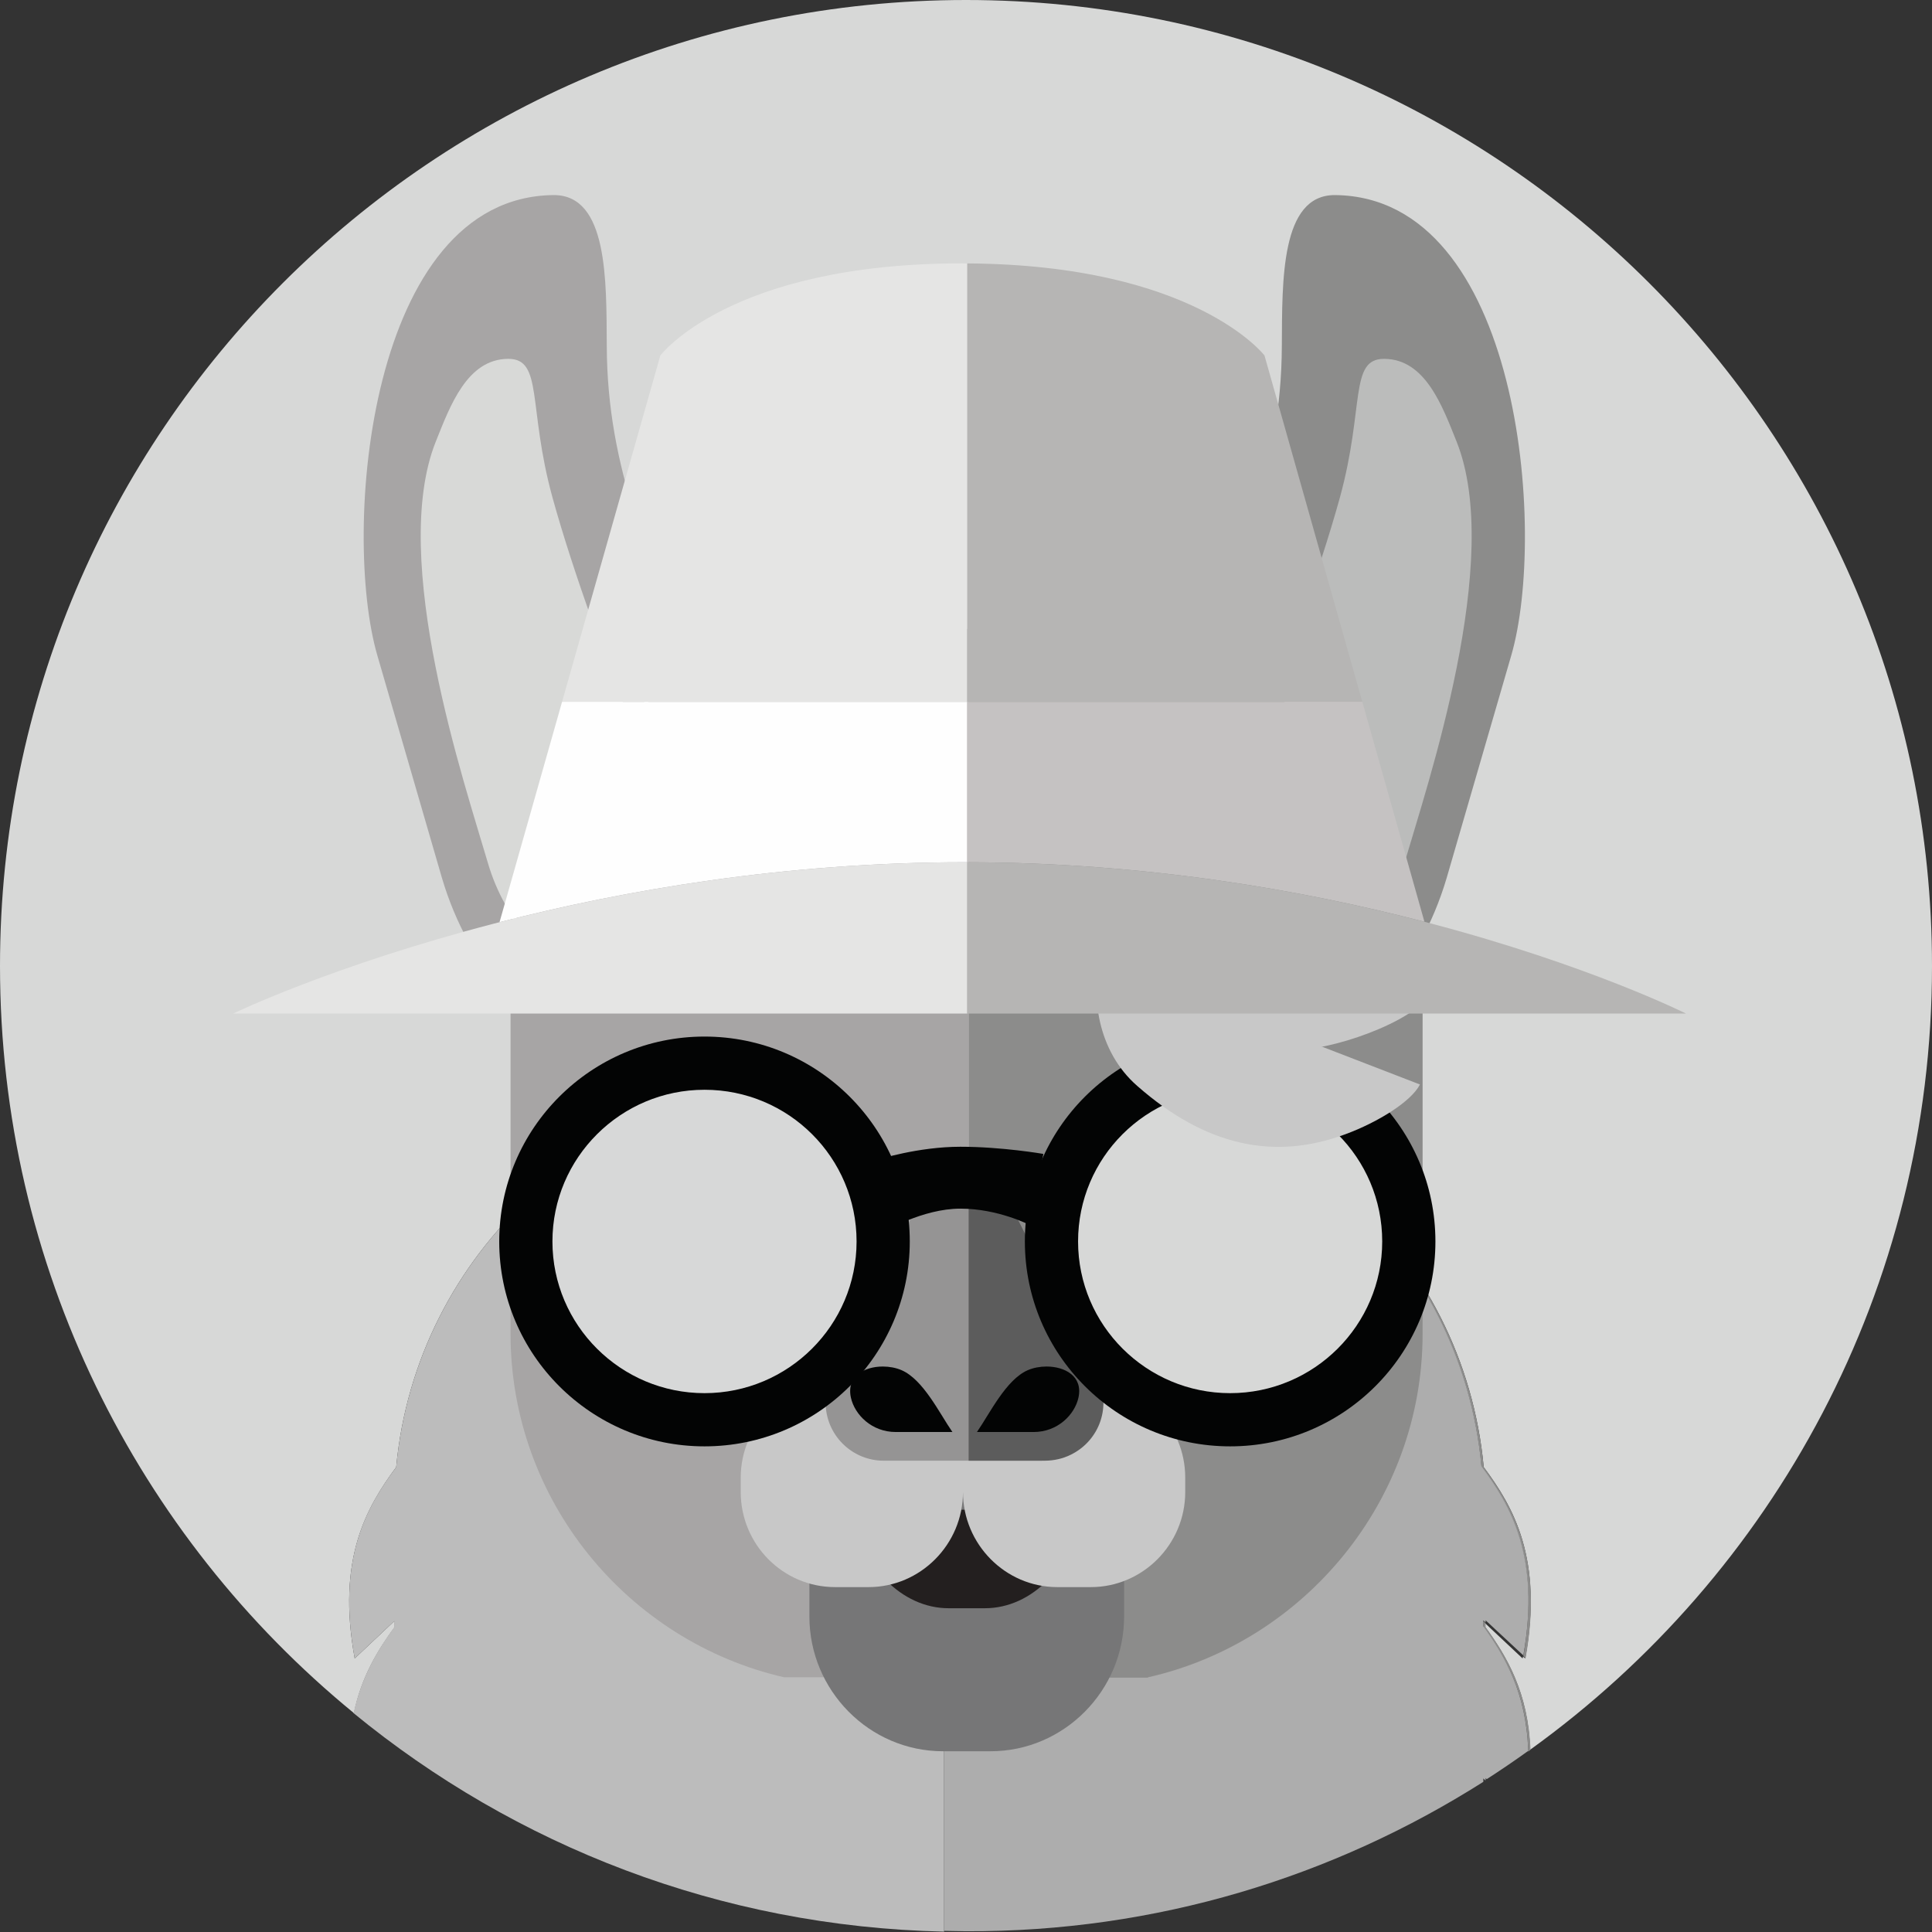 <?xml version="1.0" encoding="UTF-8" standalone="no"?>
<svg width="512px" height="512px" viewBox="0 0 512 512" version="1.1" xmlns="http://www.w3.org/2000/svg" xmlns:xlink="http://www.w3.org/1999/xlink">
    <rect x="0" y="0" width="512" height="512" fill="#333333" stroke="none"/>
    <!-- Generator: Sketch 3.7 (28169) - http://www.bohemiancoding.com/sketch -->
    <title>Artboard Copy 12</title>
    <desc>Created with Sketch.</desc>
    <defs></defs>
    <g id="Page-1" stroke="none" stroke-width="1" fill="none" fill-rule="evenodd">
        <g id="Artboard-Copy-12">
            <g id="Page-1">
                <path d="M0,256 C0,335.8 36.5,407.1 93.8,454 C95.8,444.3 100.2,437.2 104.6,431.2 L104.6,429.6 L104.5,429.6 L94,439.5 C89.2,413.1 97.1,399.5 105,388.8 C110.2,332.3 158,287.7 215.8,287.7 L248.8,287.7 L250.2,287.7 L281.8,287.7 L282.2,287.7 C340.1,287.7 388,332.3 393.2,388.8 C401.1,399.4 409,413.1 404.2,439.5 L403.6,439 C403.6,439.2 403.5,439.4 403.5,439.5 L393.6,430.2 L393.6,431.2 C399.3,439 405,448.6 405.5,463.7 C470.1,417.2 512,341.5 512,256 C512,114.6 397.4,0 256,0 C114.6,0 0,114.6 0,256 L0,256 Z" id="Clip-2" fill="#D7D8D7"></path>
                <path d="M248.8,287.7 L215.8,287.7 C158,287.7 110.2,332.3 105,388.8 C97.1,399.4 89.2,413.1 94,439.5 L104.5,429.6 L104.5,431.2 C100.1,437.2 95.8,444.3 93.7,454 C136.5,489.1 190.8,510.6 250.2,511.9 L250.2,287.7 L248.8,287.7 L248.8,287.7 Z" id="Clip-8" fill="#BCBCBC"></path>
                <path d="M281.8,287.7 C339.6,287.7 387.4,332.3 392.6,388.8 C400.4,399.3 408.2,412.9 403.7,438.9 L404.3,439.4 C409,413.1 401.1,399.5 393.2,388.8 C388,332.3 340.1,287.7 282.2,287.7 L281.8,287.7 L281.8,287.7 Z" id="Clip-14" fill="#8C8C8B"></path>
                <path d="M393.1,431.2 C398.9,439.1 404.6,448.8 405,464.2 C405.2,464 405.4,463.9 405.6,463.7 C405,448.6 399.4,439.1 393.7,431.2 L393.7,430.2 L393.1,429.6 L393.1,431.2 L393.1,431.2 Z" id="Clip-17" fill="#8C8C8B"></path>
                <path d="M250.2,287.5 L250.2,511.7 C252.1,511.7 254,511.8 256,511.8 C306.4,512 353.4,497.4 393.1,472.2 L393.1,471.3 L393.6,471.8 C393.6,471.8 393.7,471.8 393.7,471.7 L393.7,471.2 L394,471.5 C397.7,469.1 401.4,466.6 405,464 C404.5,448.7 398.9,439 393.1,431 L393.1,429.4 L393.7,430 L393.7,429.4 L403.7,438.7 C408.3,412.7 400.4,399.1 392.6,388.6 C387.4,332.1 339.6,287.5 281.8,287.5 L250.2,287.5 L250.2,287.5 Z" id="Clip-20" fill="#ADADAD"></path>
                <path d="M339.7,91.6 C339.6,124.8 327.9,148.8 316.4,177.4 C345.8,193 366,224.2 366,259.8 L366,264.287 C373.851,255.41 379.816,244.749 383.4,232.6 L400.5,173.7 C410,141 402.9,52.3 353.9,51.7 C353.837,51.699 353.773,51.699 353.711,51.699 C339.402,51.697 339.799,74.275 339.7,91.6 L339.7,91.6 Z M365.9,264.4 L366,264.4 L366,264.287 C365.967,264.324 365.933,264.362 365.9,264.4 L365.9,264.4 Z" id="Clip-23" fill="#8C8C8B"></path>
                <path d="M355.1,131.8 C349.4,152.4 340.1,177.4 332.6,195.8 C351.7,205.9 360.8,223.3 360.8,246.3 L360.8,249.2 C365.9,243.5 369.9,236.6 372.2,228.7 C378.3,207.8 398.5,148.2 386,117 C382.2,107.5 377.7,95.2 366.9,95.1 C366.864,95.1 366.826,95.099 366.79,95.099 C357.531,95.098 361.674,107.792 355.1,131.8 L355.1,131.8 Z" id="Clip-26" fill="#BBBCBB"></path>
                <path d="M146.789,51.699 C146.727,51.699 146.663,51.699 146.6,51.7 C97.6,52.3 90.5,141 100,173.7 L117.1,232.6 C120.685,244.749 126.649,255.41 134.5,264.287 L134.5,259.8 C134.5,224.2 154.7,193 184.1,177.4 C172.6,148.8 160.9,124.8 160.8,91.6 C160.7,74.276 161.098,51.7 146.79,51.699 L146.789,51.699 L146.789,51.699 Z M134.5,264.4 L134.6,264.4 C134.567,264.362 134.533,264.324 134.5,264.287 L134.5,264.4 L134.5,264.4 Z" id="Clip-29" fill="#A7A5A5"></path>
                <path d="M134.71,95.099 C134.674,95.099 134.636,95.1 134.6,95.1 C123.8,95.2 119.3,107.5 115.5,117 C103,148.2 123.2,207.8 129.3,228.7 C131.6,236.6 135.6,243.5 140.7,249.2 L140.7,246.3 C140.7,223.3 149.8,205.9 168.9,195.8 C161.4,177.4 152.1,152.4 146.4,131.8 C139.825,107.794 143.969,95.1 134.711,95.099 C134.71,95.099 134.711,95.099 134.71,95.099 L134.71,95.099 Z" id="Clip-32" fill="#D8D9D7"></path>
                <path d="M228.4,166.7 C177.2,166.7 135.3,208.7 135.3,260.1 L135.3,353.5 C135.3,397.7 166.4,435 207.8,444.5 L304.4,444.5 C345.8,435.1 376.9,397.7 376.9,353.5 L376.9,260.1 C376.9,208.7 335,166.7 283.8,166.7 L228.4,166.7 L228.4,166.7 Z" id="Clip-35" fill="#A7A5A5"></path>
                <path d="M256.8,166.7 L256.8,444.6 L304.2,444.6 L304.2,444.5 C345.7,435.1 377,397.7 377,353.5 L377,260.1 C377,208.7 334.9,166.7 283.4,166.7 L256.8,166.7 L256.8,166.7 Z M256.7,166.7 L256.8,166.7 L256.7,166.7 L256.7,166.7 Z" id="Clip-38" fill="#8C8C8B"></path>
                <path d="M249.9,370.8 C230.4,370.8 214.5,386.9 214.5,406.5 L214.5,428.4 C214.5,448 230.4,464.1 249.9,464.1 L262.5,464.1 C282,464.1 297.9,448 297.9,428.4 L297.9,406.5 C297.9,386.9 282,370.8 262.5,370.8 L249.9,370.8 L249.9,370.8 Z" id="Clip-41" fill="#767677"></path>
                <path d="M225.3,400.1 C228.3,415.1 238.9,426.2 251.4,426.2 L261,426.2 C273.6,426.2 284.2,415 287.1,400.1 L225.3,400.1 L225.3,400.1 Z" id="Clip-44" fill="#231F1F"></path>
                <path d="M221.3,366.4 C207.6,366.4 196.3,377.7 196.3,391.6 L196.3,395.4 C196.3,409.3 207.5,420.6 221.3,420.6 L230.2,420.6 C243.9,420.6 255.2,409.3 255.2,395.4 C255.2,409.2 266.4,420.6 280.2,420.6 L289.1,420.6 C302.8,420.6 314.1,409.3 314.1,395.4 L314.1,391.6 C314.1,377.7 302.9,366.4 289.1,366.4 L221.3,366.4 L221.3,366.4 Z" id="Clip-47" fill="#C8C8C8"></path>
                <path d="M241.4,322.9 L230.9,343.9 L221.1,363.6 C219.7,365.9 218.8,368.7 218.8,371.7 C218.8,380.2 225.7,387.1 234.2,387.1 L255.2,387.1 L276.2,387.1 L276.2,387 C278.5,387 280.8,386.5 283,385.4 C290.5,381.6 293.6,372.4 289.8,364.8 L279.3,343.8 L268.8,322.8 C267.4,320 265.1,317.5 261.9,316 C259.725,314.898 257.408,314.377 255.12,314.377 C249.518,314.377 244.098,317.504 241.4,322.9 L241.4,322.9 Z" id="Clip-50" fill="#959494"></path>
                <path d="M256.7,387.1 L276.8,387.1 C279.2,387.1 281.6,386.6 283.8,385.5 C291.5,381.7 294.6,372.5 290.8,364.9 L280.2,343.9 L269.6,322.9 C268.1,320 265.7,317.5 262.6,316 C260.7,315.1 258.7,314.5 256.7,314.4 L256.7,387.1 L256.7,387.1 Z" id="Clip-53" fill="#5C5C5C"></path>
                <path d="M225.5,370.4 C226.5,374.9 231,379.5 237.4,379.5 L252.4,379.5 C249,374.6 244.7,365.6 238.9,363.1 C237.43,362.47 235.691,362.143 233.956,362.143 C229.084,362.142 224.246,364.722 225.5,370.4 L225.5,370.4 Z" id="Clip-56" fill="#030404"></path>
                <path d="M141,326.9 C141,352.084 161.371,372.5 186.5,372.5 C211.629,372.5 232,352.084 232,326.9 C232,301.715 211.629,281.3 186.5,281.3 C161.371,281.3 141,301.715 141,326.9 L141,326.9 Z" id="Clip-59" fill="#D7D8D8"></path>
                <path d="M279.6,326.9 C279.6,352.084 299.971,372.5 325.1,372.5 C350.229,372.5 370.6,352.084 370.6,326.9 C370.6,301.715 350.229,281.3 325.1,281.3 C299.971,281.3 279.6,301.715 279.6,326.9 L279.6,326.9 Z" id="Clip-62" fill="#D7D8D7"></path>
                <path d="M132.3,329 C132.3,359 156.7,383.3 186.7,383.3 C216.7,383.3 241.1,359 241.1,329 C241.1,299 216.7,274.7 186.7,274.7 C156.7,274.7 132.3,299 132.3,329 L132.3,329 Z M146.4,329 C146.4,306.8 164.5,288.8 186.7,288.8 C209,288.8 227,306.8 227,329 C227,351.2 208.9,369.2 186.7,369.2 C164.5,369.2 146.4,351.2 146.4,329 L146.4,329 Z" id="Clip-65" fill="#030404"></path>
                <path d="M271.6,329 C271.6,359 296,383.3 326,383.3 C356,383.3 380.4,359 380.4,329 C380.4,299 356,274.7 326,274.7 C296,274.7 271.6,299 271.6,329 L271.6,329 Z M285.7,329 C285.7,306.8 303.7,288.8 326,288.8 C348.3,288.8 366.3,306.8 366.3,329 C366.3,351.2 348.2,369.2 326,369.2 C303.8,369.2 285.7,351.2 285.7,329 L285.7,329 Z" id="Clip-68" fill="#030404"></path>
                <path d="M232.7,307.3 L234.3,326.4 C234.3,326.4 244.5,320.3 254.5,320.3 C264.5,320.3 272.8,324.6 272.8,324.6 L276.5,305.8 C276.5,305.8 265.6,303.9 254.5,303.9 C243.3,303.9 232.7,307.3 232.7,307.3 L232.7,307.3 Z" id="Clip-71" fill="#030404"></path>
                <path d="M300.1,274.4 L342.3,278.1 C351.5,278.9 375.2,270.9 379.3,262.9 L294.7,230.1 C292.3,238.8 290.9,273.6 300.1,274.4 L300.1,274.4 Z" id="Clip-74" fill="#C8C8C8"></path>
                <path d="M301.4,287.8 C319.5,303.7 337.6,307.6 356.5,300.6 C365.2,297.4 374,291.9 376.3,287.4 L291.6,254.7 C289.2,263.4 290.6,278.4 301.4,287.8 L301.4,287.8 Z" id="Clip-77" fill="#C8C8C8"></path>
                <path d="M277.344,362.143 C275.609,362.143 273.869,362.47 272.4,363.1 C266.6,365.6 262.3,374.6 258.9,379.5 L273.9,379.5 C280.3,379.5 284.8,374.9 285.8,370.4 C287.054,364.723 282.218,362.143 277.346,362.143 L277.344,362.143 L277.344,362.143 Z" id="Clip-80" fill="#030404"></path>
                <path d="M256.333,69.809 C255.855,69.806 255.383,69.8 254.9,69.8 C193.4,69.8 175,94.2 175,94.2 L148.95,186 L256.333,186 L256.333,69.809 Z" id="Fill-82" fill="#E5E5E4"></path>
                <path d="M148.95,186 L137.032,228 L132.381,244.389 C165.374,235.928 207.93,228.5 255.7,228.5 C255.912,228.5 256.121,228.503 256.333,228.504 L256.333,228 L256.333,186 L148.95,186 Z" id="Fill-86" fill="#FEFEFE"></path>
                <path d="M193.667,249 L256.333,249 L256.333,248.2 L193.817,248.2 L256.333,248.2 L256.333,228.504 C256.121,228.503 255.912,228.5 255.7,228.5 C207.93,228.5 165.374,235.928 132.381,244.389 L131.3,248.2 L193.817,248.2 L131.3,248.2 L132.381,244.389 C131.921,244.507 131.456,244.624 131,244.743 L131,249 L193.667,249 L256.333,249 L256.333,268.6 L61.8,268.6 C61.8,268.6 88.139,255.861 131,244.743 L131,249 L193.667,249 Z" id="Combined-Shape" fill="#E5E5E4"></path>
                <path d="M256.333,186 L361.03,186 L335.1,94.2 C335.1,94.2 316.685,70.186 256.333,69.809 L256.333,186 Z" id="Fill-94" fill="#B6B5B4"></path>
                <path d="M372.894,228 L361.03,186 L256.333,186 L256.333,228 L256.333,228.504 C303.636,228.569 345.291,235.902 377.493,244.281 L372.894,228 Z" id="Fill-96" fill="#C5C2C2"></path>
                <path d="M379,244.673 C378.501,244.542 377.996,244.411 377.493,244.28 C345.291,235.901 303.636,228.569 256.333,228.504 L256.333,248.2 L256.333,249 L256.333,268.599 L446.8,268.599 C446.8,268.599 421.242,255.808 379,244.673" id="Fill-98" fill="#B6B5B4"></path>
            </g>
        </g>
    </g>
</svg>